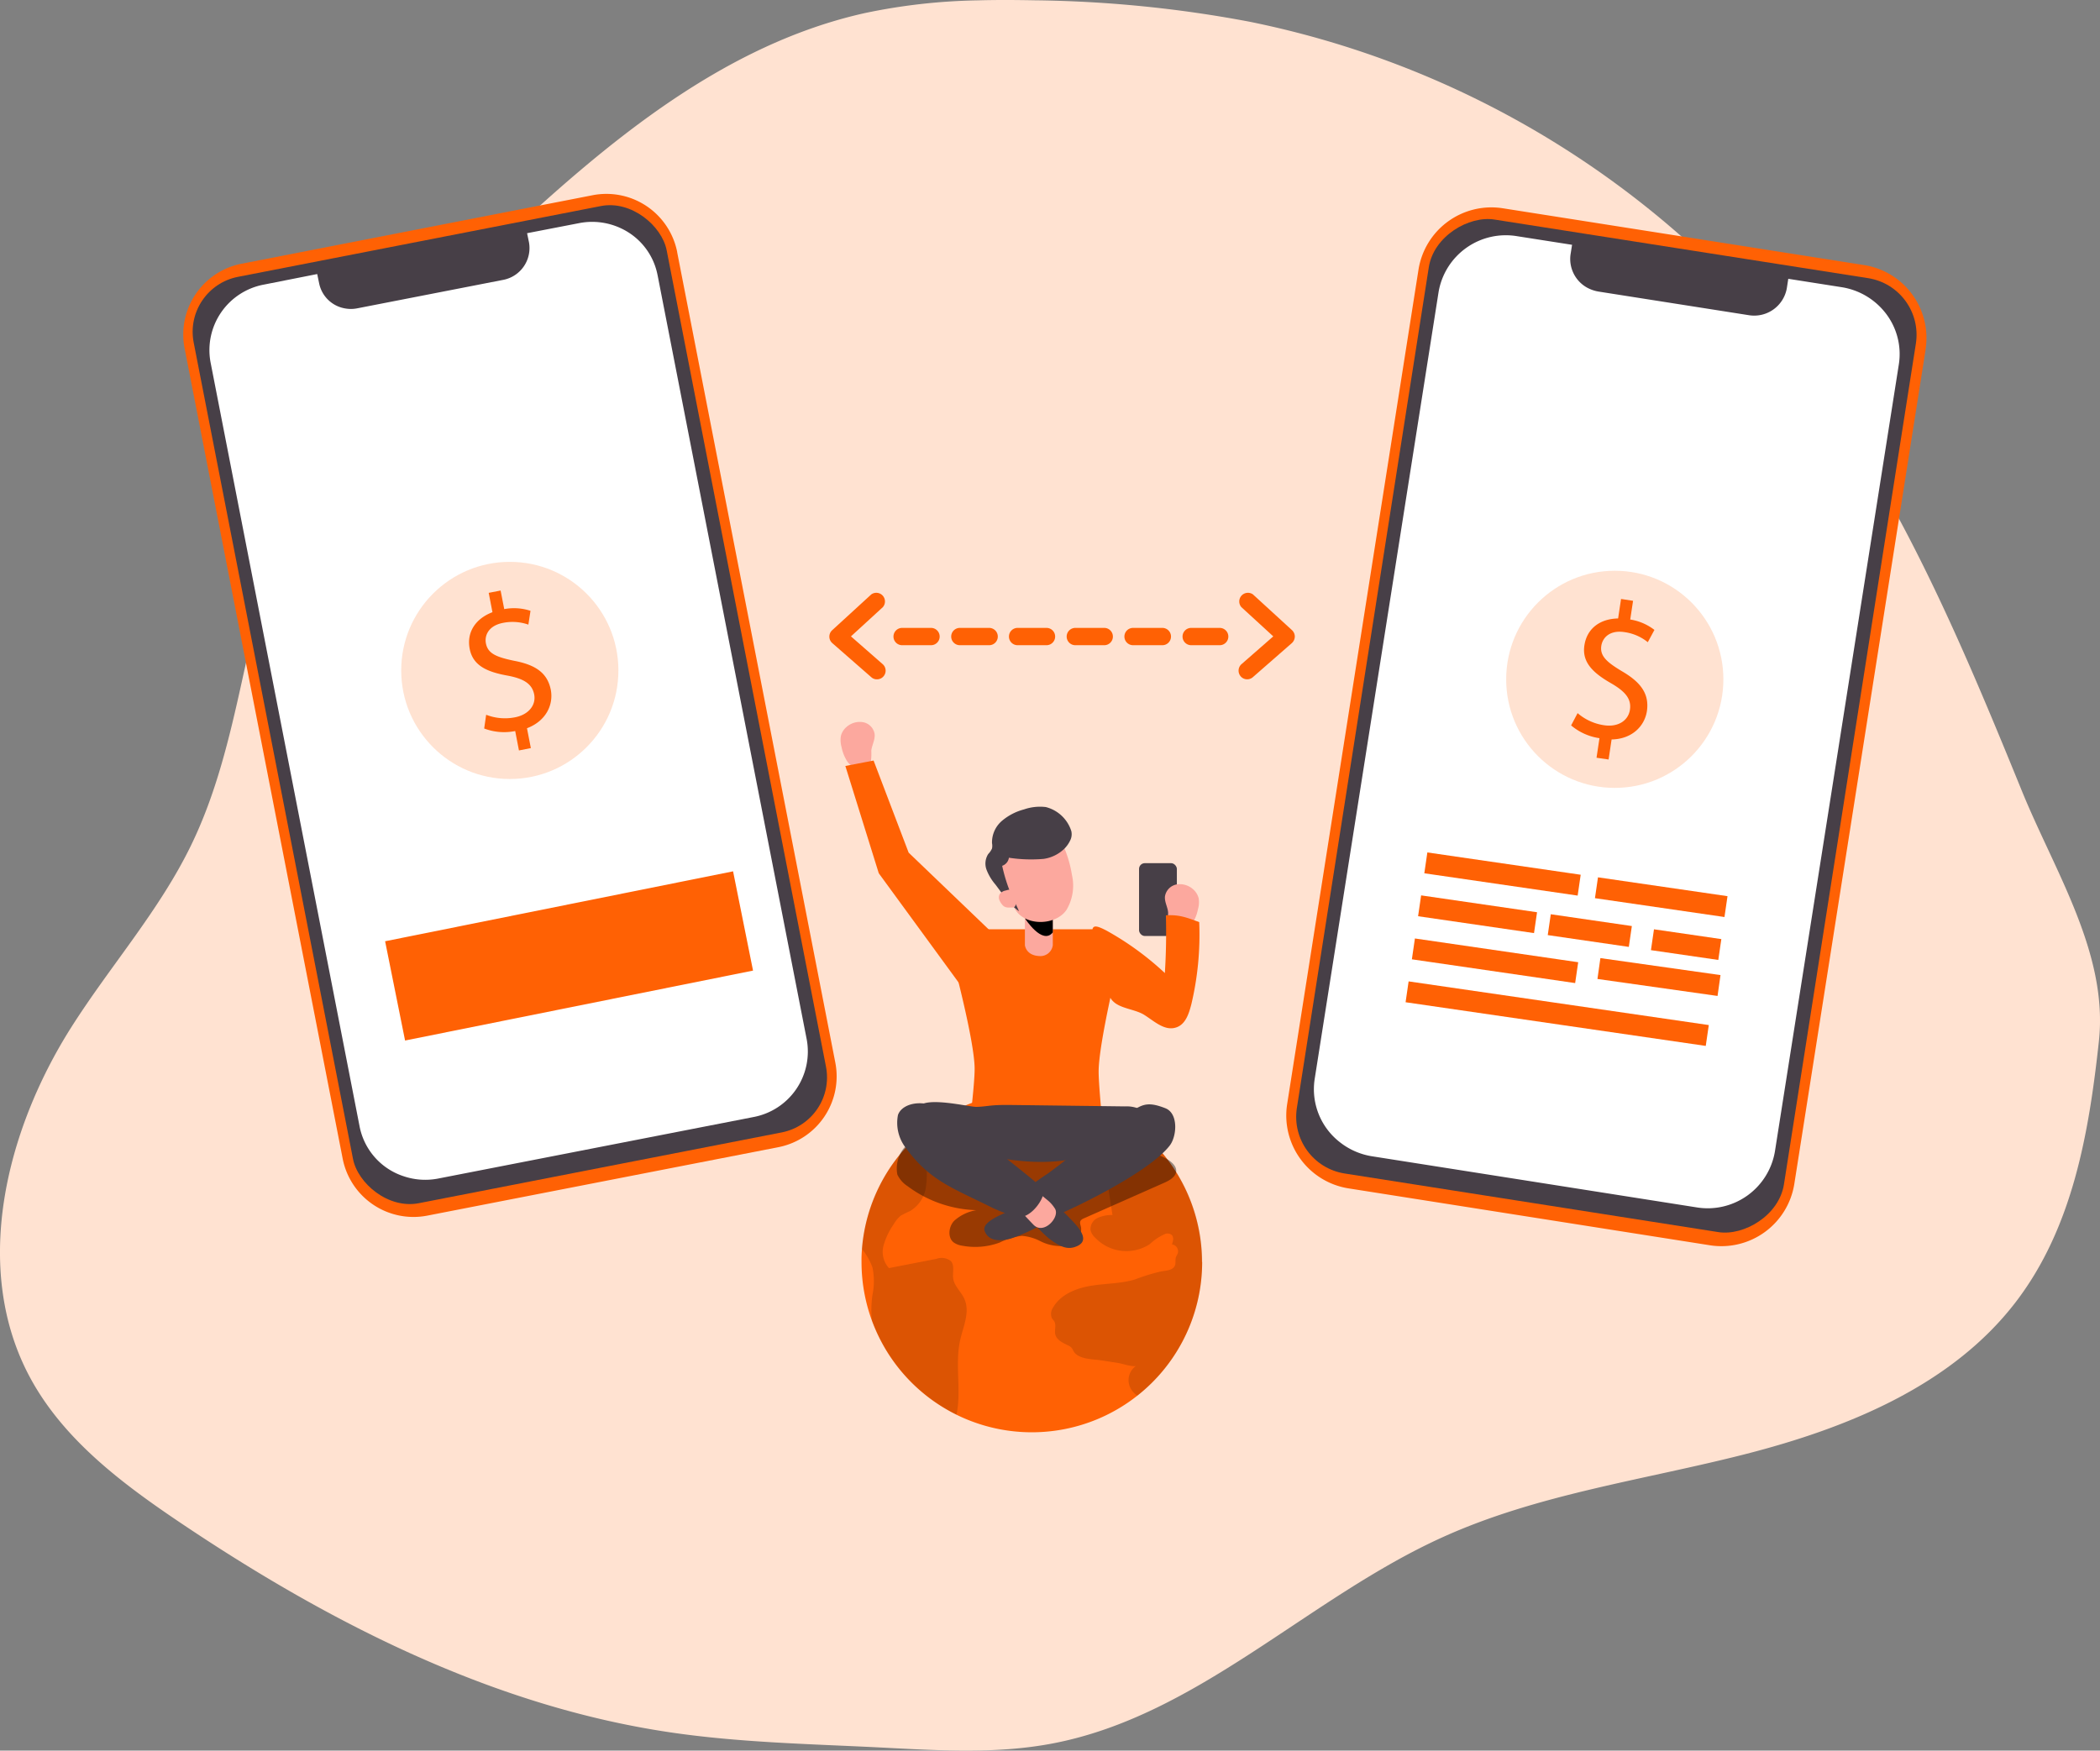 <svg xmlns="http://www.w3.org/2000/svg" xmlns:xlink="http://www.w3.org/1999/xlink" width="452.383" height="377.203" viewBox="0 0 452.383 377.203"><rect x="0" y="0" width="452.383" height="377.203" fill="#808080" stroke="none"/><defs><style>.a{fill:#ffe2d1;}.b{fill:#fca89e;}.c,.f{fill:#ff6104;}.d{fill:#473f47;}.e{fill:#fff;}.f{opacity:0.18;}.g,.h{fill:#020202;}.g{opacity:0.14;}.h{opacity:0.4;}.i{fill:url(#a);}</style><linearGradient id="a" x1="0.718" y1="-4.714" x2="0.151" y2="-10.113" gradientUnits="objectBoundingBox"><stop offset="0.01"/><stop offset="0.08" stop-opacity="0.69"/><stop offset="0.21" stop-opacity="0.322"/><stop offset="1" stop-opacity="0"/></linearGradient></defs><g transform="translate(0.003 0.001)"><path class="a" d="M236.37,31.595a127.878,127.878,0,0,0-24.327,2.736c-30.023,6.679-54.835,27.225-77.321,48.194-18.8,17.536-37.311,36.5-47.1,60.295-9.353,22.822-9.95,48.666-20.782,70.891-6.853,14.091-17.412,25.956-25.807,39.2C26.867,275.3,19.6,304.949,32.178,328.331c7.164,13.3,19.713,22.76,32.237,31.192,32.075,21.591,67.471,39.637,105.715,45.271,14.6,2.152,29.4,2.487,44.152,3.2,12.723.634,25.6,1.579,38.107-.8,31.3-5.945,55.009-31.267,84.025-44.425,20.633-9.365,43.53-12.35,65.444-17.972s44.326-14.75,58.106-32.759c12.3-16.081,15.745-36.515,17.884-56.128,2.065-18.892-9.5-36.577-16.579-53.952-15.3-37.547-31.279-75.543-59.2-105.715A200.921,200.921,0,0,0,295,36.222a263.877,263.877,0,0,0-46.589-4.639C244.4,31.508,240.387,31.483,236.37,31.595Z" transform="translate(-25.71 -31.52)"/><path class="b" d="M178.638,159.214a3.084,3.084,0,0,0-2.487-2.562,4.291,4.291,0,0,0-3.532.995,3.731,3.731,0,0,0-1.244,1.953,5.411,5.411,0,0,0,.137,2.4,8.843,8.843,0,0,0,1.244,3.122c1.244,1.766,4.179,2.388,5.074,0a12.135,12.135,0,0,0,.087-2.326C178.053,161.577,178.762,160.47,178.638,159.214Z" transform="translate(9.772 -1.039)"/><path class="c" d="M163.85,77.685l34.065,174.6a15.546,15.546,0,0,1-12.275,18.233l-75.58,14.738A15.546,15.546,0,0,1,91.8,273.033h0L57.737,98.392A15.546,15.546,0,0,1,70,80.16h0l75.568-14.75A15.546,15.546,0,0,1,163.85,77.622h0Z" transform="translate(-17.975 -23.334)"/><rect class="d" width="103.812" height="203.371" rx="12.08" transform="translate(39.41 61.961) rotate(-11.04)"/><path class="e" d="M158.517,81.4l32.137,164.729a14.352,14.352,0,0,1-11.5,16.715L111.318,276.08a14.49,14.49,0,0,1-7.462-.473,14.141,14.141,0,0,1-9.514-10.683L62.217,100.183A14.365,14.365,0,0,1,73.746,83.467L85.2,81.2l.435,2.089a6.865,6.865,0,0,0,5.472,5.3,7.039,7.039,0,0,0,2.7,0L125.3,82.448a6.977,6.977,0,0,0,5.522-8.072l-.41-1.978L141.6,70.234a14.589,14.589,0,0,1,10.584,1.953,14.042,14.042,0,0,1,6.33,9.216Z" transform="translate(-16.87 -22.152)"/><circle class="f" cx="23.394" cy="23.394" r="23.394" transform="translate(86.426 121.063)"/><path class="c" d="M117.7,168.281l-.808-4.179a12.1,12.1,0,0,1-6.679-.547l.423-2.96a11.193,11.193,0,0,0,6.219.547c2.96-.572,4.589-2.674,4.117-4.975s-2.338-3.358-5.646-3.992c-4.552-.808-7.537-2.189-8.233-5.771s1.244-6.517,4.9-7.91l-.808-4.166,2.562-.5.784,4a11.355,11.355,0,0,1,5.659.373l-.46,2.972a10.3,10.3,0,0,0-5.485-.373c-3.171.622-3.992,2.786-3.657,4.428.423,2.152,2.176,2.923,6.044,3.731,4.614.871,7.176,2.587,7.922,6.219.634,3.258-1.02,6.766-5.124,8.32l.833,4.278Z" transform="translate(-5.911 -6.586)"/><path class="c" d="M386.229,98.071,357.947,277.849a15.907,15.907,0,0,1-18.183,13.233l-77.806-12.251a15.9,15.9,0,0,1-13.27-18.146h0l28.294-179.8A15.9,15.9,0,0,1,295.14,67.638h0l77.806,12.238a15.9,15.9,0,0,1,13.283,18.108Z" transform="translate(28.585 -22.765)"/><rect class="d" width="208.047" height="106.2" rx="12.36" transform="matrix(0.155, -0.988, 0.988, 0.155, 277.455, 250.936)"/><path class="e" d="M379.291,100.116,352.6,269.683a14.688,14.688,0,0,1-16.9,12.052L265.865,270.74a14.924,14.924,0,0,1-6.99-3.047,14.452,14.452,0,0,1-5.423-13.606L280.143,84.52a14.688,14.688,0,0,1,16.927-12.039L308.9,74.334l-.336,2.127a7.064,7.064,0,0,0,3.42,7.014,7.761,7.761,0,0,0,2.6.933l32.448,5.1a7.139,7.139,0,0,0,8.134-5.833l.311-2.015,11.455,1.8a14.924,14.924,0,0,1,9.489,5.572A14.365,14.365,0,0,1,379.291,100.116Z" transform="translate(29.752 -21.588)"/><path class="c" d="M250.769,144.031h-6.219a1.866,1.866,0,0,1,0-3.731h6.219a1.866,1.866,0,0,1,0,3.731Zm-12.437,0h-6.219a1.866,1.866,0,1,1,0-3.731h6.219a1.866,1.866,0,1,1,0,3.731Zm-12.437,0h-6.219a1.866,1.866,0,1,1,0-3.731H225.9a1.866,1.866,0,0,1,0,3.731Zm-12.437,0H207.24a1.866,1.866,0,1,1,0-3.731h6.219a1.866,1.866,0,0,1,0,3.731Zm-12.437,0H194.8a1.866,1.866,0,1,1,0-3.731h6.219a1.866,1.866,0,1,1,0,3.731Zm-12.437,0h-6.219a1.866,1.866,0,1,1,0-3.731h6.219a1.866,1.866,0,0,1,0,3.731Z" transform="translate(12.014 -5.009)"/><path class="c" d="M179.633,152.863a1.753,1.753,0,0,1-1.244-.46l-8.407-7.35a1.866,1.866,0,0,1-.137-2.649,1.417,1.417,0,0,1,.137-.137l8.407-7.7a1.866,1.866,0,0,1,2.487,2.749l-6.865,6.293,6.828,5.982a1.866,1.866,0,0,1,.2,2.612h0A1.828,1.828,0,0,1,179.633,152.863Z" transform="translate(9.299 -6.491)"/><path class="c" d="M242.105,152.863a1.841,1.841,0,0,1-1.405-.634,1.878,1.878,0,0,1,.174-2.637l6.84-5.982-6.865-6.293a1.866,1.866,0,0,1,2.487-2.749l8.407,7.7a1.9,1.9,0,0,1,.609,1.393,1.928,1.928,0,0,1-.634,1.393l-8.407,7.35A1.866,1.866,0,0,1,242.105,152.863Z" transform="translate(26.573 -6.491)"/><path class="c" d="M248.309,257.337a36.689,36.689,0,1,1-73.379,0,26.409,26.409,0,0,1,.1-2.811,36.677,36.677,0,0,1,73.242,2.811Z" transform="translate(10.656 14.587)"/><path class="g" d="M196.205,272.669c-1.244,5.3.274,10.957-.821,16.23a36.814,36.814,0,0,1-18.245-20.359,23.019,23.019,0,0,1,.137-5.472,14.513,14.513,0,0,0,0-5.858,13.47,13.47,0,0,0-2.276-4,36.627,36.627,0,0,1,15.322-27.075,1.892,1.892,0,0,1,0,.746l-1.567,6.977a20.845,20.845,0,0,1,0,6.219,7.164,7.164,0,0,1-3.408,4.975,19.2,19.2,0,0,0-1.965.97,6.22,6.22,0,0,0-1.492,1.791,15.162,15.162,0,0,0-2.239,4.676,5.211,5.211,0,0,0,1.169,4.838l10.223-1.99a3.259,3.259,0,0,1,3.1.46c.883.958.336,2.487.522,3.793.249,1.642,1.716,2.836,2.4,4.365C198.319,266.725,196.877,269.784,196.205,272.669Z" transform="translate(10.673 15.908)"/><path class="h" d="M181.154,236.607a6.02,6.02,0,0,0,2.176,2.487,26.031,26.031,0,0,0,14.837,5.2,9.415,9.415,0,0,0-4.739,2.264c-1.244,1.244-1.5,3.731-.075,4.726a4.141,4.141,0,0,0,1.679.647,15.236,15.236,0,0,0,8.171-.659,13.916,13.916,0,0,1,4.813-1.443,10.31,10.31,0,0,1,3.88,1.107,9.689,9.689,0,0,0,5.6,1.032c1.89-.386,3.607-2.2,3.209-4.079-.1-.448-.3-.933-.075-1.318a1.5,1.5,0,0,1,.7-.51l17.412-7.711c1.107-.5,2.363-1.244,2.487-2.4s-1.094-2.214-2.226-2.8c-5.982-3.122-12.959-3.52-19.7-3.856l-11.964-.585a104.357,104.357,0,0,0-17.412.124c-2,.236-5.547.261-7.077,1.754a7.039,7.039,0,0,0-1.691,6.02Z" transform="translate(12.144 16.462)"/><path class="g" d="M240.31,256.818a36.615,36.615,0,0,1-13.967,28.8,4.552,4.552,0,0,1-1.244-1.244,3.731,3.731,0,0,1,1-5.186h0c-.622.323-3.047-.473-3.731-.585l-3.731-.585c-1.816-.286-4.975-.162-6.032-1.99a4.2,4.2,0,0,0-.423-.721,2.487,2.487,0,0,0-.784-.535c-1.132-.547-2.487-1.182-2.736-2.413-.187-.908.261-1.94-.2-2.736-.149-.261-.373-.448-.522-.7a2.351,2.351,0,0,1,.261-2.3c1.592-2.786,4.888-4.129,8.047-4.664s6.442-.46,9.514-1.356a42.712,42.712,0,0,1,5.8-1.779c1.107-.149,2.487-.261,2.885-1.244.236-.585,0-1.244.236-1.866.1-.249.261-.473.361-.721a1.517,1.517,0,0,0-.97-1.915l-.274-.062c.261-.684.473-1.567-.075-2.052a1.443,1.443,0,0,0-1.343-.211,11.516,11.516,0,0,0-3.37,2.226,9.241,9.241,0,0,1-11.728-1.381,3.246,3.246,0,0,1-1.02-1.654,2.661,2.661,0,0,1,1.555-2.637,7.461,7.461,0,0,1,3.172-.622q-.61-3.992-1.244-7.985c-6.107,1.629-8.582-4.179-9.452-9s2.562-6.542,6.977-6.865a36.664,36.664,0,0,1,23.046,33.978Z" transform="translate(18.655 15.106)"/><path class="c" d="M196.916,192.512h23.518a6.131,6.131,0,0,1,6.219,6.044v.174s-4.477,18.295-4.477,24.439c0,3.37,1.057,13.42,1.057,13.42h-29.09s1.343-10.509,1.318-14.029c0-5.995-4.8-23.842-4.8-23.842a6.131,6.131,0,0,1,6.057-6.219Z" transform="translate(14.49 7.712)"/><path class="d" d="M197.259,223.48c1.169,0,2.326-.2,3.482-.3,1.5-.137,3.01-.112,4.527-.1l24.028.3a7.151,7.151,0,0,1,2.662.361,2.487,2.487,0,0,1,1.642,1.953c.112,1.157-.858,2.1-1.778,2.811a32.821,32.821,0,0,1-14.489,6.343c-8.109,1.38-16.429-.336-24.364-2.487a9.6,9.6,0,0,1-3.569-1.53,23.9,23.9,0,0,1-2.612-3.1,10.224,10.224,0,0,1-1.928-2.388C182.682,220.209,195.393,223.493,197.259,223.48Z" transform="translate(13.015 15.013)"/><path class="b" d="M209.237,197.515a2.686,2.686,0,0,1-2.923,2.338c-2.885-.137-3.084-2.338-3.084-2.338V186.06h6.007Z" transform="translate(17.553 6.143)"/><path class="i" d="M203.23,190.91s3.731,5.87,6.007,3.047V189.38Z" transform="translate(17.553 6.952)"/><path class="b" d="M201.775,191.524c1.5,4.664,8.992,4.8,11.5,1.094a10.236,10.236,0,0,0,1.181-7.462,25.82,25.82,0,0,0-2.288-7.276c-.771-1.443-1.555-2.724-3.3-2.935a10.385,10.385,0,0,0-5.746,1.244,8.383,8.383,0,0,0-3.731,4.079,8.221,8.221,0,0,0-.261,5.485,16.741,16.741,0,0,0,1.132,2.612,22.962,22.962,0,0,1,1.5,3.159Z" transform="translate(16.471 3.427)"/><path class="d" d="M204.658,240a10.1,10.1,0,0,1-2.749,1.53c-2.1.883-6.219,2.487-5.659,4.353.846,2.487,3.731,2.264,5.733,1.679a37.9,37.9,0,0,0,8.631-4.253Z" transform="translate(15.84 19.288)"/><path class="d" d="M208.065,237.849c7.151-5.224,10.882-9.079,18.917-13.967,1.9-1.157,3.221-1.5,6.529-.2,2.823,1.107,2.487,5.957.983,7.985-4.627,6.069-22.387,14.452-26.018,15.72-1.555.547-7.039-4.067-4.813-6.281A38.707,38.707,0,0,1,208.065,237.849Z" transform="translate(17.531 15.108)"/><path class="d" d="M204.44,244.084a24.479,24.479,0,0,0,3.731,3.88c2.487,1.866,4.092,2.487,6.057,1.58,2.861-1.331.236-4.129-1.977-6.355a30.994,30.994,0,0,0-5.634-4.639Z" transform="translate(17.848 18.935)"/><path class="b" d="M205.573,237.48l3.047,2.487a7.313,7.313,0,0,1,1.592,1.853c.995,1.853-2.487,5.634-4.664,3.408s-4.229-4.6-4.229-4.6Z" transform="translate(17.088 18.674)"/><path class="d" d="M201.395,245.073c-8.308-4.179-13.407-5.7-18.743-13.221a8.818,8.818,0,0,1-1.38-6.654c.647-1.928,3.458-3.084,6.778-2.288,2.786.659,21.454,15.285,24.364,18.046,1.244,1.244-2.562,7.126-5.709,6.107a31,31,0,0,1-5.311-1.99Z" transform="translate(12.163 15.061)"/><path class="d" d="M214.772,178.282a6.443,6.443,0,0,1-1.393,2.065,8.022,8.022,0,0,1-4.465,2.176,31.888,31.888,0,0,1-7.462-.249A2.164,2.164,0,0,1,200,184.015a36.288,36.288,0,0,0,1.492,5.062c.6,1.629,1.468,3.122,2.127,4.714-2.04-1.405-3.594-3.806-5.074-5.746a10.809,10.809,0,0,1-1.878-3.1,3.806,3.806,0,0,1,.336-3.482,4.067,4.067,0,0,0,.808-1.182,2.947,2.947,0,0,0,0-1.144,6.094,6.094,0,0,1,2.114-4.788,12.052,12.052,0,0,1,4.776-2.487,10.534,10.534,0,0,1,4.689-.51,7.761,7.761,0,0,1,5.51,5.2A3.035,3.035,0,0,1,214.772,178.282Z" transform="translate(15.886 2.541)"/><path class="b" d="M200.177,185.836a2,2,0,0,0-1.318.846,1.455,1.455,0,0,0-.062,1.119,3.458,3.458,0,0,0,.572.995,2.014,2.014,0,0,0,.46.46,1.928,1.928,0,0,0,1.007.249h.808a.771.771,0,0,0,.4-.112.846.846,0,0,0,.274-.386,2.823,2.823,0,0,0,0-1.754,3.134,3.134,0,0,0-.759-1.43C201.209,185.5,200.637,185.712,200.177,185.836Z" transform="translate(16.452 6.043)"/><rect class="d" width="8.146" height="15.696" rx="1.24" transform="translate(245.371 185.984)"/><path class="c" d="M178.3,169.108l-18.245-17.5L152.5,131.76l-6.082,1.169,7.2,23.12,20.4,27.921Z" transform="translate(35.684 32.111)"/><circle class="f" cx="23.394" cy="23.394" r="23.394" transform="translate(324.459 122.978)"/><path class="c" d="M303.312,169.5l.634-4.216a12.163,12.163,0,0,1-6.107-2.749l1.393-2.649a11.193,11.193,0,0,0,5.721,2.612c2.973.448,5.211-.983,5.559-3.358s-1.082-3.943-3.992-5.646c-4.017-2.288-6.368-4.589-5.821-8.208s3.333-5.721,7.263-5.8l.634-4.2,2.587.4-.609,4.03a11.442,11.442,0,0,1,5.211,2.239l-1.43,2.649a10.2,10.2,0,0,0-5.037-2.176c-3.209-.485-4.7,1.244-4.975,2.935-.323,2.164,1.07,3.482,4.465,5.51,4.042,2.363,5.883,4.838,5.36,8.557-.5,3.283-3.221,6.044-7.611,6.131l-.647,4.316Z" transform="translate(40.61 -6.23)"/><rect class="c" width="76.488" height="21.827" transform="matrix(0.98, -0.197, 0.197, 0.98, 82.958, 202.81)"/><rect class="c" width="4.54" height="33.381" transform="translate(306.824 188.165) rotate(-81.72)"/><rect class="c" width="4.54" height="28.195" transform="translate(343.582 193.529) rotate(-81.72)"/><rect class="c" width="4.54" height="25.235" transform="translate(305.482 197.419) rotate(-81.72)"/><rect class="c" width="4.54" height="17.648" transform="translate(333.414 201.485) rotate(-81.72)"/><rect class="c" width="4.54" height="14.663" transform="translate(355.644 204.727) rotate(-81.72)"/><rect class="c" width="4.54" height="35.545" transform="translate(304.144 206.703) rotate(-81.72)"/><rect class="c" width="4.54" height="26.13" transform="translate(344.12 210.937) rotate(-81.95)"/><rect class="c" width="4.54" height="65.344" transform="translate(302.789 215.951) rotate(-81.72)"/><path class="b" d="M227.493,187.324a3.122,3.122,0,0,1,2.487-2.562,4.253,4.253,0,0,1,3.52.995,3.818,3.818,0,0,1,1.244,1.953,5.236,5.236,0,0,1-.149,2.4,8.942,8.942,0,0,1-1.244,3.122c-1.244,1.766-4.179,2.388-5.087,0a12.141,12.141,0,0,1-.087-2.326C228.127,189.687,227.368,188.58,227.493,187.324Z" transform="translate(23.463 5.811)"/><path class="c" d="M214.923,193.178c.174-1.032,1.107-.784,2.985.187a63.429,63.429,0,0,1,12.624,9.179c.261-4.142.336-8.308.224-12.437,2.848-.187,4.49.473,7.176,1.455a64.9,64.9,0,0,1-1.7,17.723c-.522,2.015-1.244,4.316-3.259,4.975-2.487.833-4.714-1.343-6.89-2.711-1.977-1.244-5.211-1.318-6.791-3.01-1.244-1.244-1.381-3.731-1.841-5.323-.771-2.686-1.8-5.41-2.351-8.146A6.07,6.07,0,0,1,214.923,193.178Z" transform="translate(20.4 7.121)"/></g></svg>